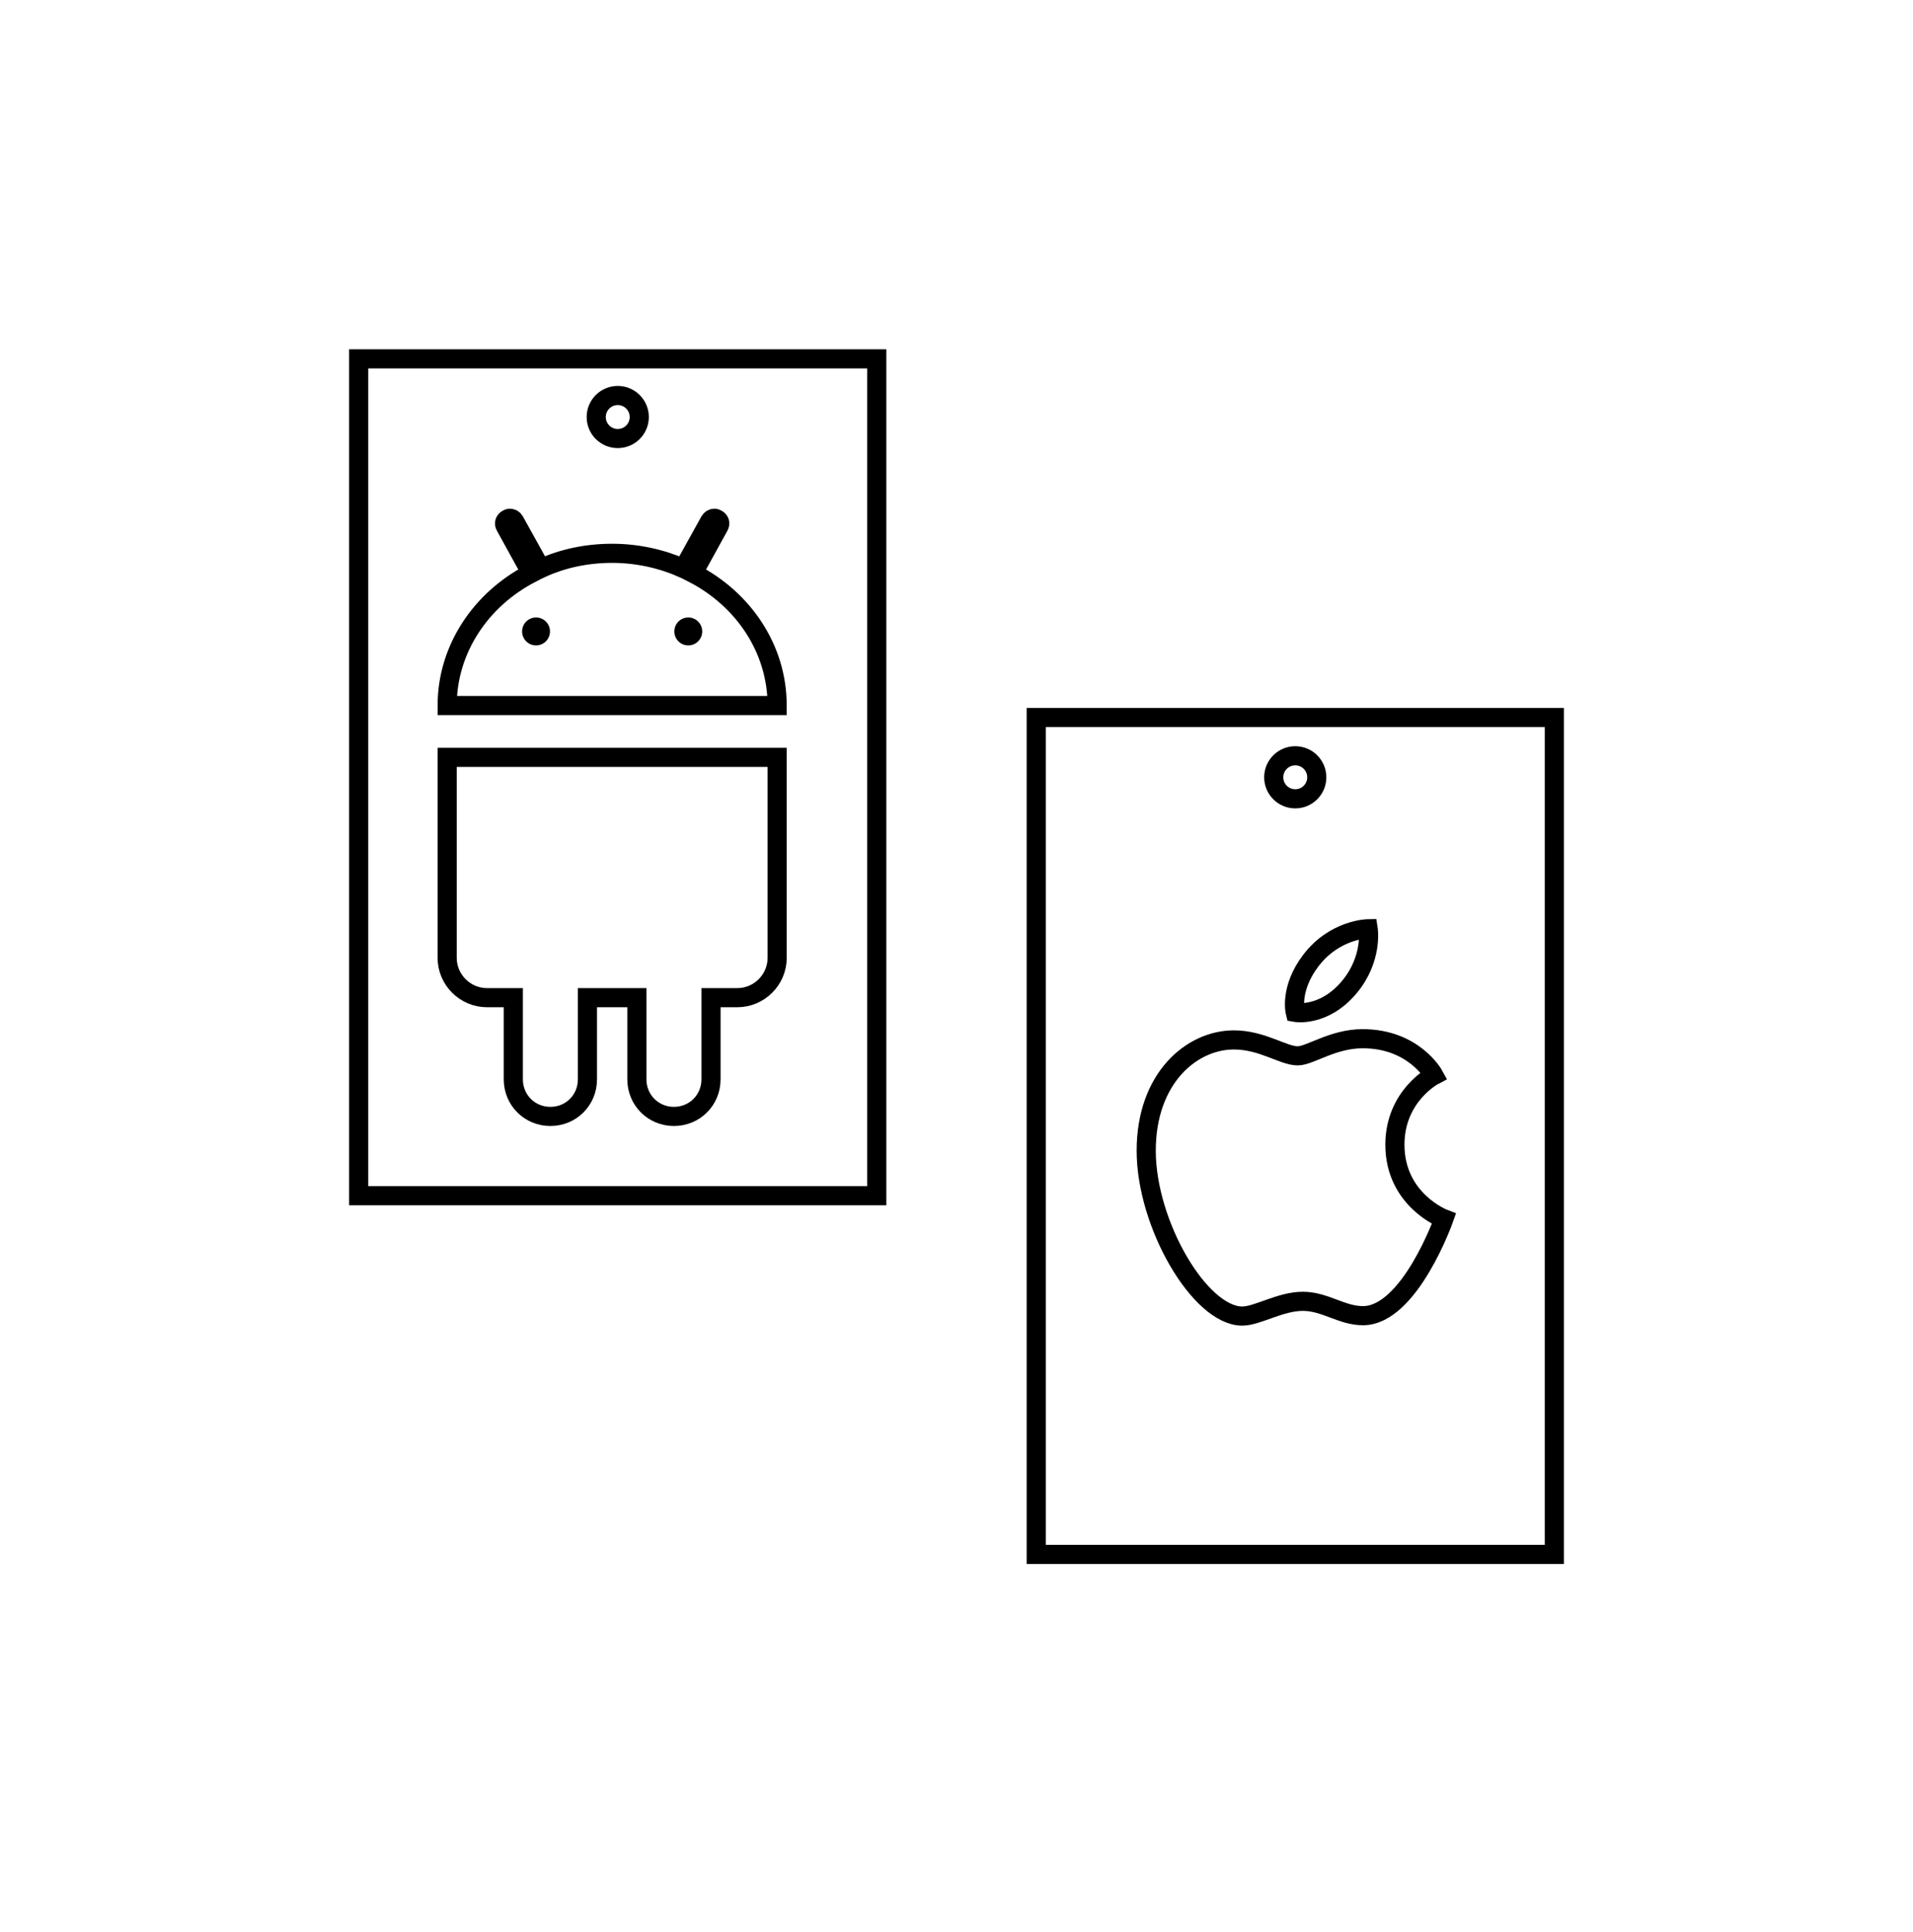 <svg width="100" height="101" viewBox="0 0 100 101" fill="none" xmlns="http://www.w3.org/2000/svg">
<path d="M45.833 18.76H18.75V62.51H45.833V18.76Z" stroke="black" stroke-miterlimit="10"/>
<path d="M81.25 37.51H54.167V81.26H81.25V37.51Z" stroke="black" stroke-miterlimit="10"/>
<path d="M32.292 22.926C32.913 22.926 33.417 22.423 33.417 21.801C33.417 21.18 32.913 20.676 32.292 20.676C31.67 20.676 31.167 21.18 31.167 21.801C31.167 22.423 31.67 22.926 32.292 22.926Z" stroke="black" stroke-miterlimit="10"/>
<path d="M67.708 41.76C68.33 41.76 68.833 41.256 68.833 40.635C68.833 40.013 68.33 39.51 67.708 39.51C67.087 39.51 66.583 40.013 66.583 40.635C66.583 41.256 67.087 41.76 67.708 41.76Z" stroke="black" stroke-miterlimit="10"/>
<path d="M36.229 29.968L37.583 27.51C37.667 27.364 37.625 27.218 37.479 27.135C37.438 27.114 37.396 27.093 37.354 27.093C37.25 27.093 37.167 27.135 37.104 27.239L35.729 29.718C34.604 29.218 33.333 28.926 32 28.926C30.667 28.926 29.396 29.197 28.271 29.718L26.896 27.239C26.833 27.135 26.75 27.093 26.646 27.093C26.604 27.093 26.562 27.114 26.521 27.135C26.375 27.218 26.333 27.364 26.417 27.51L27.771 29.968C25.146 31.322 23.375 33.926 23.375 36.885H40.625C40.625 33.906 38.854 31.322 36.229 29.968Z" stroke="black" stroke-miterlimit="10"/>
<path d="M23.375 50.072C23.375 51.218 24.312 52.156 25.458 52.156H26.833V56.426C26.833 57.51 27.688 58.364 28.771 58.364C29.854 58.364 30.708 57.51 30.708 56.426V52.156H33.292V56.426C33.292 57.51 34.146 58.364 35.229 58.364C36.312 58.364 37.167 57.51 37.167 56.426V52.156H38.542C39.688 52.156 40.625 51.218 40.625 50.072V39.593H23.375V50.072Z" stroke="black" stroke-miterlimit="10"/>
<path fill-rule="evenodd" clip-rule="evenodd" d="M68.521 50.218C69.771 48.572 71.521 48.551 71.521 48.551C71.521 48.551 71.771 50.114 70.542 51.593C69.208 53.197 67.708 52.926 67.708 52.926C67.708 52.926 67.396 51.697 68.521 50.218Z" stroke="black" stroke-miterlimit="10"/>
<path fill-rule="evenodd" clip-rule="evenodd" d="M67.833 55.197C68.479 55.197 69.667 54.301 71.229 54.301C73.917 54.301 74.958 56.218 74.958 56.218C74.958 56.218 72.917 57.28 72.917 59.843C72.917 62.739 75.479 63.718 75.479 63.718C75.479 63.718 73.688 68.78 71.25 68.78C70.125 68.78 69.271 68.03 68.104 68.03C66.917 68.03 65.729 68.801 64.938 68.801C62.729 68.801 59.917 64.009 59.917 60.155C59.917 56.364 62.292 54.364 64.5 54.364C65.979 54.364 67.083 55.197 67.833 55.197Z" stroke="black" stroke-miterlimit="10"/>
<path d="M28.021 33.74C28.424 33.74 28.75 33.413 28.75 33.01C28.75 32.608 28.424 32.281 28.021 32.281C27.618 32.281 27.292 32.608 27.292 33.01C27.292 33.413 27.618 33.74 28.021 33.74Z" fill="black"/>
<path d="M35.979 33.74C36.382 33.74 36.708 33.413 36.708 33.01C36.708 32.608 36.382 32.281 35.979 32.281C35.577 32.281 35.25 32.608 35.25 33.01C35.25 33.413 35.577 33.74 35.979 33.74Z" fill="black"/>
</svg>
